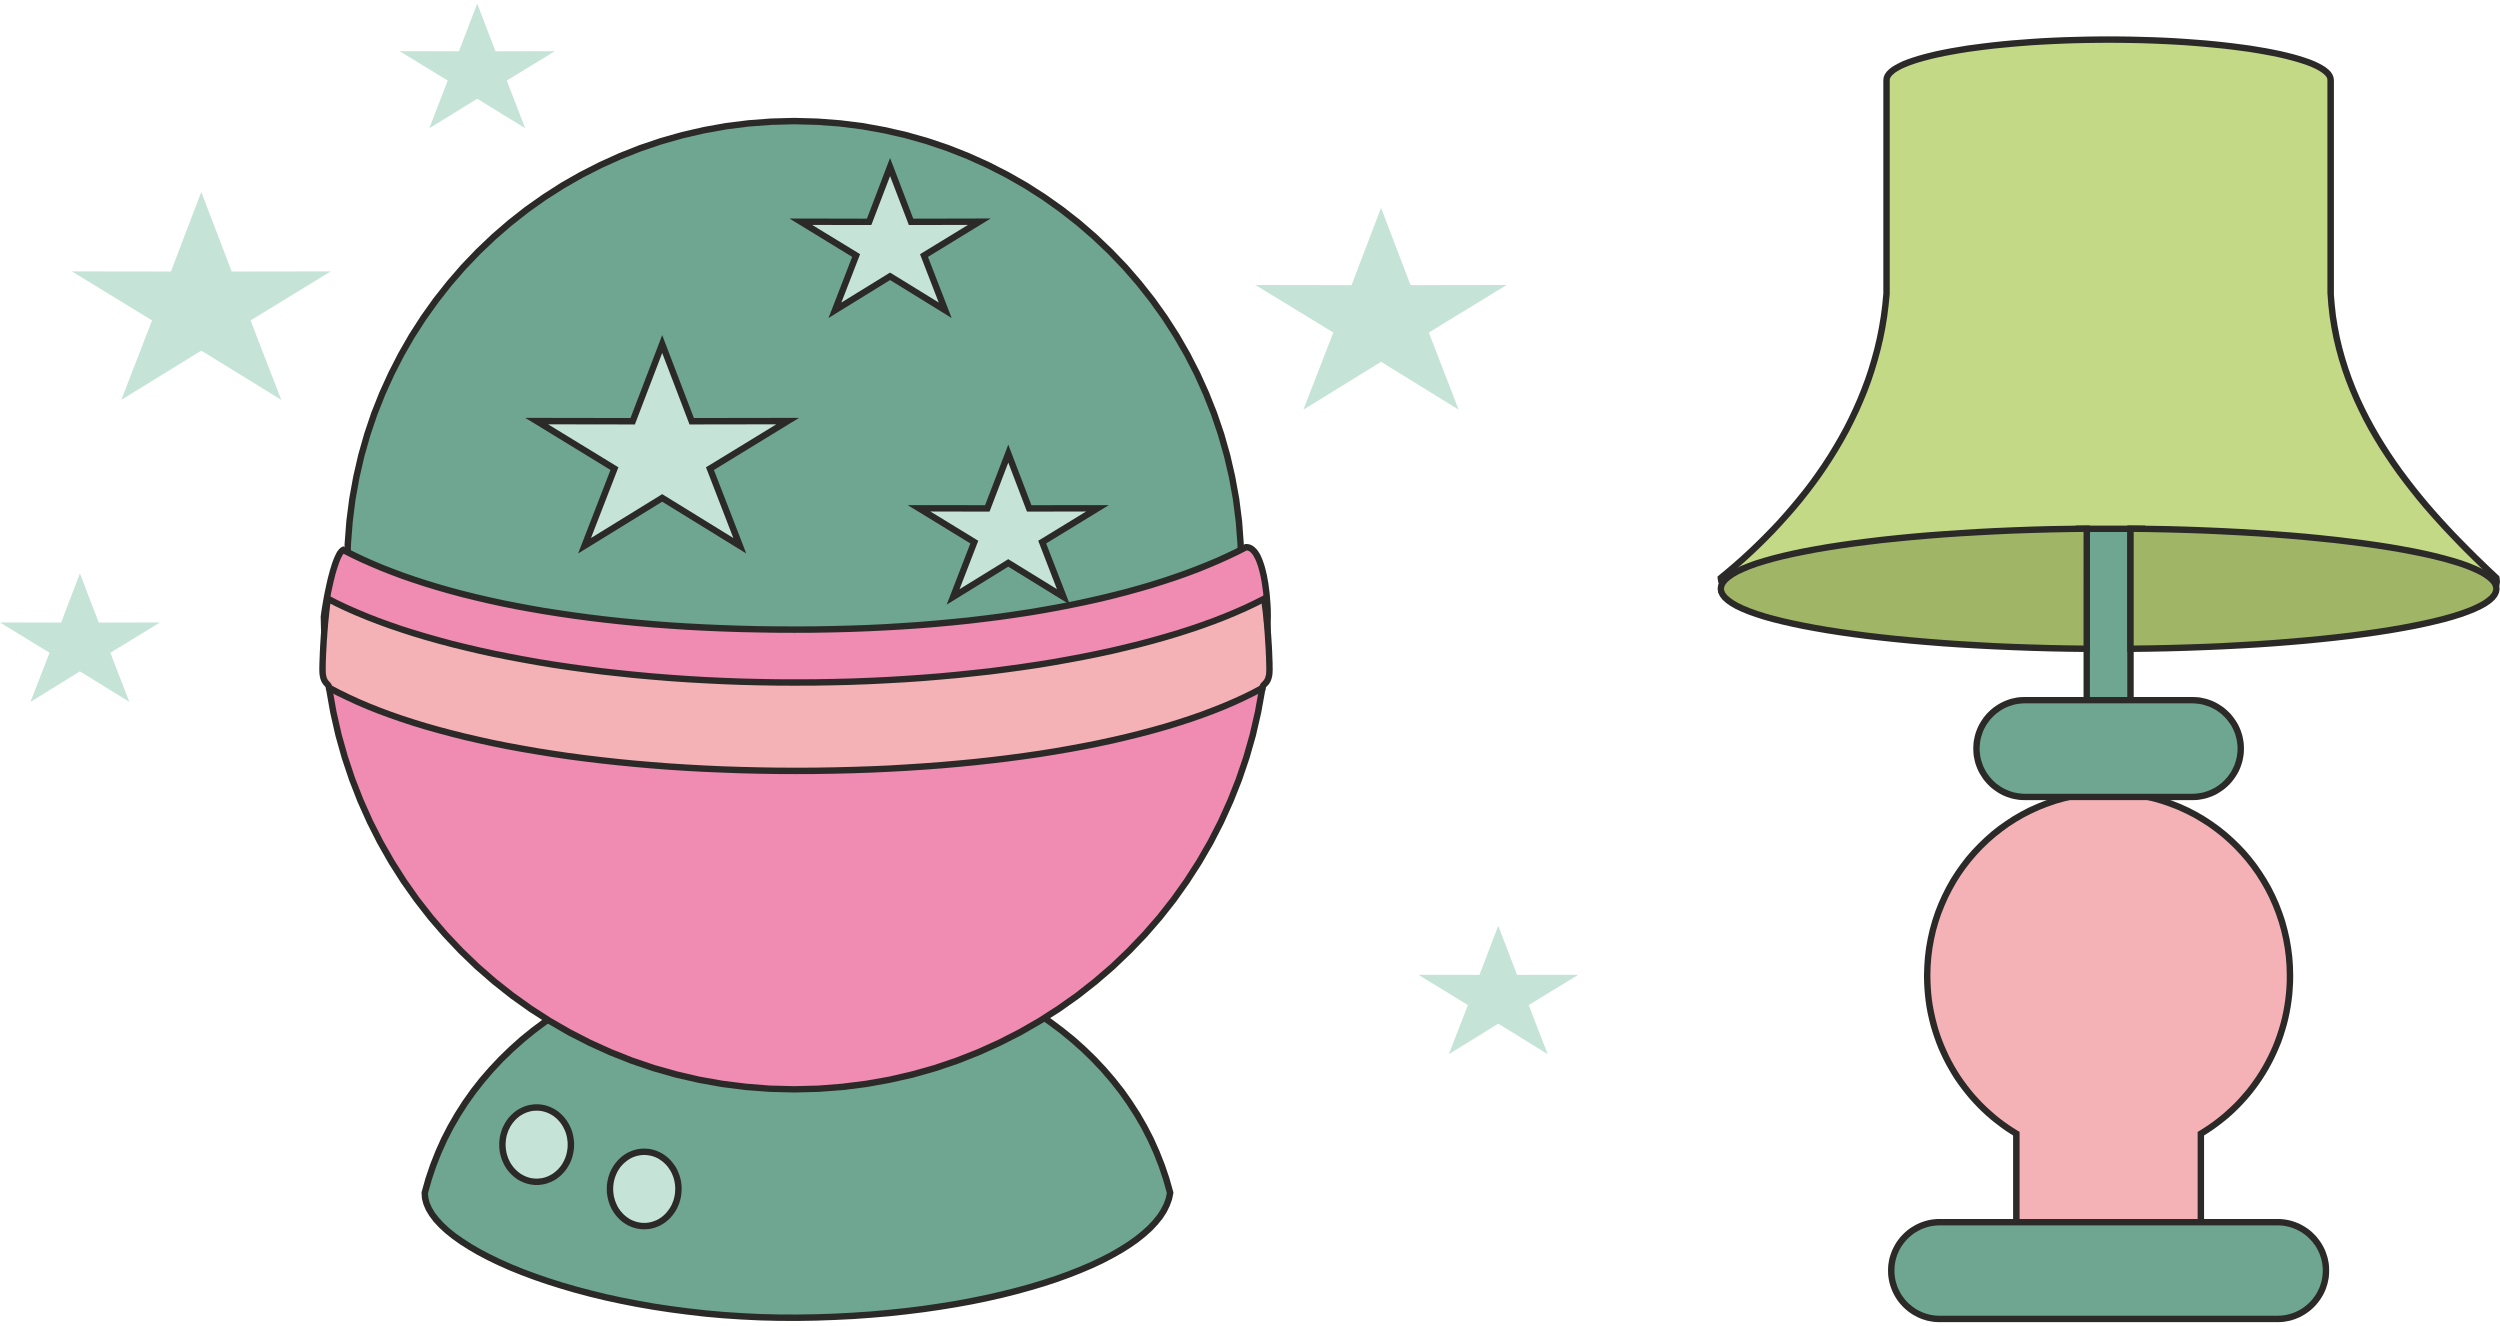 <svg xmlns="http://www.w3.org/2000/svg" width="132" height="70" fill-rule="evenodd" clip-rule="evenodd" image-rendering="optimizeQuality" shape-rendering="geometricPrecision" text-rendering="geometricPrecision" viewBox="0 0 330.4 174.26"><defs><style>.fil3{fill:#f5b2b6}.fil4{fill:#c5e3d7}.fil0{fill:#6fa691}.fil1{fill:#2b2a29;fill-rule:nonzero}</style></defs><g id="Слой_x0020_1"><g id="_1424913264"><path d="M104.96 15.53c32.63 0 59.08 26.38 59.08 58.93s-26.45 58.94-59.08 58.94c-32.62 0-59.07-26.39-59.07-58.94s26.45-58.93 59.07-58.93z" class="fil0"/><path id="1" d="M164.46 74.46h-.85l-.07-3.01-.23-2.97-.37-2.93-.52-2.88-.66-2.83-.79-2.78-.92-2.72-1.05-2.65-1.17-2.6-1.3-2.52-1.41-2.45-1.52-2.37-1.64-2.3-1.74-2.21-1.84-2.12-1.94-2.03-2.04-1.94-2.13-1.84-2.22-1.74-2.29-1.63-2.38-1.52-2.46-1.41-2.53-1.29-2.6-1.17-2.66-1.05-2.72-.92-2.79-.79-2.84-.65-2.89-.52-2.93-.37-2.98-.22-3.02-.08v-.85l3.06.08 3.02.23 2.98.37 2.93.53 2.88.66 2.83.8 2.76.93 2.7 1.07 2.64 1.19 2.56 1.31 2.49 1.42 2.42 1.55 2.33 1.65 2.25 1.76 2.16 1.87 2.06 1.97 1.98 2.06 1.86 2.15 1.77 2.24 1.66 2.33 1.55 2.41 1.43 2.49 1.31 2.56 1.19 2.63 1.07 2.69.94 2.76.8 2.82.66 2.87.53 2.92.38 2.97.22 3.02.08 3.05zm-59.5 59.36v-.84l3.02-.08 2.98-.23 2.93-.37 2.89-.51 2.84-.66 2.79-.79 2.72-.92 2.66-1.04 2.6-1.17 2.53-1.3 2.46-1.41 2.38-1.52 2.29-1.63 2.22-1.74 2.13-1.83 2.04-1.94 1.94-2.03 1.84-2.13 1.74-2.21 1.64-2.29 1.52-2.38 1.41-2.45 1.3-2.52 1.17-2.59 1.05-2.66.92-2.72.79-2.77.66-2.84.52-2.88.37-2.92.23-2.98.07-3.01h.85l-.08 3.06-.22 3.01-.38 2.97-.53 2.93-.66 2.87-.8 2.82-.94 2.75-1.07 2.7-1.19 2.63-1.31 2.56-1.43 2.48-1.55 2.41-1.66 2.33-1.77 2.24-1.86 2.15-1.98 2.07-2.06 1.96-2.16 1.87-2.25 1.76-2.33 1.66-2.42 1.54-2.49 1.43-2.56 1.31-2.64 1.19-2.7 1.06-2.76.93-2.83.81-2.88.66-2.93.52-2.98.38-3.02.23-3.06.07zM45.47 74.46h.84l.08 3.01.23 2.98.37 2.92.52 2.88.65 2.84.79 2.77.92 2.72 1.05 2.66 1.18 2.59 1.29 2.52 1.41 2.45 1.53 2.38 1.64 2.29 1.74 2.21 1.84 2.13 1.94 2.03 2.04 1.94 2.13 1.83 2.21 1.74 2.3 1.63 2.38 1.52 2.46 1.41 2.53 1.3 2.6 1.17 2.66 1.04 2.72.92 2.79.79 2.84.66 2.88.51 2.94.37 2.98.23 3.01.08v.84l-3.06-.07-3.02-.23-2.98-.38-2.93-.52-2.88-.66-2.82-.81-2.76-.93-2.71-1.06-2.63-1.19-2.57-1.31-2.49-1.43-2.41-1.54-2.34-1.66-2.24-1.76-2.16-1.87-2.07-1.96-1.97-2.07-1.86-2.15-1.77-2.24-1.66-2.33-1.55-2.41-1.43-2.48-1.31-2.56-1.2-2.63-1.07-2.7-.93-2.75-.8-2.82-.66-2.87-.53-2.93-.38-2.97-.23-3.01-.07-3.06zm59.49-59.36v.85l-3.01.08-2.98.22-2.94.37-2.88.52-2.84.65-2.79.79-2.72.92-2.66 1.05-2.6 1.17-2.53 1.29-2.46 1.41-2.38 1.52-2.3 1.63-2.21 1.74-2.13 1.84-2.04 1.94-1.94 2.03-1.84 2.12-1.74 2.21-1.64 2.3-1.53 2.37-1.41 2.45-1.29 2.52-1.18 2.6-1.05 2.65-.92 2.72-.79 2.78-.65 2.83-.52 2.88-.37 2.93-.23 2.97-.08 3.01h-.84l.07-3.05.23-3.02.38-2.97.53-2.92.66-2.87.8-2.82.93-2.76 1.07-2.69 1.2-2.63 1.31-2.56 1.43-2.49 1.55-2.41 1.66-2.33 1.77-2.24 1.86-2.15 1.97-2.06 2.07-1.97 2.16-1.87 2.24-1.76 2.34-1.65 2.41-1.55 2.49-1.42 2.57-1.31 2.63-1.19 2.71-1.07 2.76-.93 2.82-.8 2.88-.66 2.93-.53 2.98-.37 3.02-.23 3.06-.08z" class="fil1"/><path d="M105.39 124.56c24.09 0 44.22 12.89 49.25 32.61-1.15 8.53-22.53 16.31-49.25 16.5-26.72.2-49.46-9.15-49.25-16.5 5.02-19.72 25.16-32.61 49.25-32.61z" class="fil0"/><path id="1" d="M155.07 157.22l-.85-.11.01.16-.51-1.81-.59-1.76-.68-1.73-.76-1.68-.84-1.64-.92-1.59-1-1.55-1.06-1.5-1.14-1.45-1.2-1.4-1.28-1.36-1.34-1.3-1.41-1.25-1.46-1.2-1.53-1.14-1.58-1.08-1.64-1.03-1.69-.97-1.75-.91-1.79-.85-1.84-.79-1.89-.72-1.93-.67-1.98-.59-2.01-.54-2.05-.46-2.08-.4-2.12-.32-2.15-.26-2.18-.18-2.21-.11-2.23-.04v-.85l2.26.04 2.24.11 2.2.19 2.19.26 2.14.33 2.12.4 2.07.47 2.05.54 2 .61 1.96.67 1.92.73 1.87.81 1.82.86 1.78.93 1.72.98 1.67 1.05 1.61 1.11 1.55 1.16 1.5 1.21 1.43 1.28 1.37 1.33 1.3 1.38 1.23 1.43 1.17 1.48 1.08 1.54 1.02 1.58.94 1.63.86 1.67.77 1.72.7 1.77.61 1.8.52 1.85.01.16zm-.01-.16l.02.08-.01.08-.01-.16zm-49.67 17.04v-.85l2.48-.04 2.45-.08 2.41-.13 2.37-.16 2.32-.21 2.29-.24 2.24-.28 2.18-.32 2.13-.34 2.08-.39 2.01-.41 1.96-.45 1.89-.47 1.83-.5 1.75-.53 1.69-.55 1.6-.58 1.53-.6 1.45-.62 1.36-.64 1.28-.66 1.18-.68 1.1-.69.99-.7.9-.72.8-.72.69-.73.6-.74.48-.74.37-.74.27-.74.15-.74.85.11-.18.86-.31.84-.41.83-.53.82-.64.79-.74.79-.85.76-.93.75-1.04.73-1.13.71-1.22.69-1.3.68-1.39.65-1.48.63-1.55.61-1.63.59-1.7.56-1.78.53-1.84.51-1.91.48-1.97.45-2.04.42-2.09.38-2.15.35-2.2.32-2.25.28-2.3.25-2.35.2-2.38.17-2.43.12-2.46.09-2.5.04zm-49.67-17.04l.83.21.01-.09.05.61.16.64.28.65.4.68.53.68.64.7.75.7.87.7.99.69 1.08.7 1.19.69 1.28.67 1.38.67 1.46.65 1.55.63 1.64.61 1.71.59 1.8.57 1.86.54 1.94.51 1.99.49 2.06.45 2.12.41 2.17.39 2.22.33 2.28.3 2.31.26 2.36.21 2.39.16 2.43.12 2.45.06 2.49.01v.85l-2.5-.01-2.47-.06-2.45-.12-2.41-.16-2.37-.21-2.33-.27-2.29-.3-2.24-.34-2.19-.38-2.14-.42-2.08-.45-2.02-.49-1.95-.52-1.88-.55-1.81-.57-1.74-.6-1.66-.62-1.58-.64-1.48-.66-1.41-.68-1.31-.69-1.21-.71-1.12-.71-1.02-.73-.91-.73-.81-.75-.69-.74-.57-.76-.46-.76-.33-.77-.2-.77-.05-.78.01-.09zm-.01.09v-.05l.01-.04-.01.09zm49.68-33.01v.85l-2.23.04-2.21.11-2.18.18-2.15.26-2.12.32-2.08.4-2.05.46-2.01.54-1.98.59-1.93.67-1.89.72-1.84.79-1.79.85-1.75.91-1.69.97-1.64 1.03-1.58 1.08-1.53 1.14-1.46 1.2-1.41 1.25-1.34 1.3-1.28 1.36-1.2 1.4-1.14 1.45-1.07 1.5-.99 1.55-.92 1.59-.84 1.64-.76 1.68-.68 1.73-.59 1.76-.51 1.81-.83-.21.52-1.85.61-1.8.7-1.77.77-1.72.86-1.67.94-1.63 1.01-1.58 1.09-1.54 1.16-1.48 1.24-1.43 1.3-1.38 1.37-1.33 1.43-1.28 1.49-1.21 1.56-1.16 1.61-1.11 1.67-1.05 1.72-.98 1.78-.93 1.82-.86 1.87-.81 1.92-.73 1.96-.67 2-.61 2.05-.54 2.07-.47 2.12-.4 2.14-.33 2.18-.26 2.21-.19 2.24-.11 2.26-.04z" class="fil1"/><path fill="#f08bb2" d="M164.67 71.84c2.17-.1 2.87 6.02 2.87 9.22 0 34.48-28.02 62.43-62.58 62.43-34.55 0-62.16-27.95-62.16-62.43.41-3.11 1.48-8.3 2.55-8.86 12.6 6.64 33.33 10.54 59.61 10.54 26.29 0 47.11-4.26 59.71-10.9z"/><path id="1" d="M167.96 81.06h-.84l-.01-.3v-.32l-.01-.33-.02-.35-.02-.35-.02-.36-.03-.38-.03-.37-.04-.38-.05-.39-.05-.37-.05-.38-.06-.38-.07-.37-.07-.37-.08-.35-.09-.34-.09-.34-.09-.31-.11-.3-.1-.29-.12-.26-.12-.24-.12-.22-.12-.19-.13-.16-.13-.13-.12-.11-.12-.07-.12-.05-.12-.03-.13-.01-.03-.84.27.01.27.06.24.1.23.14.21.18.19.19.18.23.16.24.15.26.13.28.13.3.12.32.11.33.11.34.09.35.09.37.09.37.07.38.07.39.07.39.05.39.05.39.05.39.04.39.03.39.03.38.03.37.02.37.02.35v.35l.01.32v.32zm-63 62.85v-.84l3.2-.08 3.16-.25 3.11-.39 3.06-.54 3.01-.7 2.95-.83 2.89-.98 2.82-1.11 2.75-1.24 2.68-1.37 2.6-1.49 2.52-1.62 2.44-1.72 2.35-1.85 2.26-1.94 2.15-2.06 2.06-2.15 1.96-2.25 1.84-2.34 1.73-2.43 1.62-2.52 1.5-2.6 1.37-2.67 1.24-2.75 1.11-2.81.98-2.88.84-2.95.69-3 .55-3.05.39-3.1.24-3.15.09-3.19h.84l-.08 3.23-.24 3.19-.4 3.15-.56 3.1-.7 3.04-.85 2.98-.99 2.92-1.13 2.85-1.26 2.79-1.39 2.71-1.52 2.63-1.64 2.55-1.75 2.47-1.87 2.37-1.98 2.28-2.09 2.18-2.19 2.09-2.28 1.97-2.38 1.87-2.47 1.75-2.56 1.63-2.64 1.52-2.71 1.38-2.79 1.26-2.86 1.13-2.93.99-2.99.85-3.05.69-3.1.56-3.16.4-3.2.24-3.24.08zM42.38 81l.84.11v-.05l.08 3.19.24 3.15.39 3.1.54 3.06.68 3 .83 2.94.96 2.88 1.1 2.81 1.23 2.75 1.36 2.68 1.48 2.59 1.6 2.52 1.71 2.43 1.83 2.34 1.93 2.25 2.04 2.15 2.14 2.06 2.24 1.95 2.33 1.84 2.41 1.72 2.51 1.62 2.59 1.49 2.66 1.37 2.74 1.24 2.8 1.11 2.88.98 2.94.83 3 .7 3.05.54 3.1.39 3.16.25 3.19.08v.84l-3.24-.08-3.19-.24-3.15-.4-3.1-.56-3.03-.69-2.98-.85-2.92-.99-2.85-1.13-2.77-1.26-2.7-1.38-2.62-1.52-2.54-1.63-2.45-1.75-2.36-1.87-2.27-1.97-2.17-2.09-2.06-2.18-1.97-2.28-1.85-2.38L53 116.2l-1.62-2.55-1.5-2.63-1.37-2.71-1.25-2.79-1.11-2.85-.98-2.92-.84-2.99-.69-3.04-.55-3.09-.39-3.15-.24-3.19-.08-3.23V81zm0 .06V81v.06zm3.17-9.23l-.4.75h.4l-.04.02-.05.05-.08.09-.08.11-.08.14-.09.17-.09.18-.09.21-.09.23-.09.24-.09.27-.09.27-.09.29-.09.3-.09.31-.08.32-.08.33-.09.33-.07.34-.08.35-.07.34-.08.35-.06.35-.07.35-.07.34-.06.34-.05.34-.06.33-.05.33-.05.31-.04.31-.04.29-.84-.11.04-.3.04-.31.05-.32.05-.33.06-.34.06-.34.06-.35.06-.35.07-.35.07-.35.08-.36.07-.35.08-.36.08-.34.08-.34.09-.34.09-.33.08-.32.1-.32.09-.3.09-.29.1-.28.1-.26.1-.25.1-.23.11-.22.1-.2.11-.19.13-.16.13-.15.14-.14.17-.1h.39zm-.39 0l.2-.11.19.11h-.39zm59.8 10.48v.85l-2.45-.01-2.42-.04-2.38-.05-2.35-.08-2.32-.1-2.28-.12-2.25-.15-2.21-.16-2.18-.19-2.14-.21-2.1-.23-2.06-.25-2.03-.27-1.98-.29-1.95-.31-1.91-.33-1.87-.34-1.83-.37-1.78-.39-1.75-.41-1.71-.42-1.66-.45-1.62-.46-1.57-.48-1.54-.5-1.49-.51-1.44-.54-1.4-.55-1.35-.57-1.31-.58-1.26-.6-1.22-.62.4-.75 1.19.6 1.25.6 1.29.58 1.33.56 1.38.54 1.43.53 1.47.51 1.52.49 1.57.48 1.6.46 1.65.44 1.69.42 1.73.4 1.78.39 1.81.36 1.86.35 1.89.33 1.95.3 1.97.29 2.02.27 2.05.25 2.09.23 2.13.2 2.17.19 2.2.17 2.24.14 2.27.12 2.31.1 2.34.08 2.38.06 2.41.03 2.44.01zm59.69-10.89l.03.84.19-.04-1.22.62-1.26.6-1.31.59-1.35.57-1.4.57-1.45.54-1.5.53-1.53.5-1.58.5-1.62.47-1.67.46-1.7.44-1.75.43-1.8.4-1.83.38-1.87.37-1.91.35-1.96.33-1.99.3-2.03.29-2.07.26-2.1.25-2.15.22-2.17.2-2.22.18-2.25.15-2.28.13-2.32.11-2.36.09-2.38.06-2.43.04-2.45.01v-.85l2.45-.01 2.41-.04 2.38-.06 2.34-.08 2.31-.11 2.28-.14 2.24-.15 2.21-.18 2.16-.2 2.14-.21 2.09-.25 2.06-.26 2.02-.29 1.98-.3 1.94-.33 1.9-.34 1.87-.36 1.81-.39 1.78-.4 1.74-.42 1.7-.43 1.65-.46 1.61-.47 1.56-.49 1.52-.51 1.48-.52 1.43-.54 1.38-.55 1.34-.56 1.29-.59 1.24-.59 1.2-.61.18-.05zm-.18.05l.08-.05h.1l-.18.05z" class="fil1"/><path d="M166.84 90.45c-12.44 6.84-34.88 10.95-61.64 10.95-26.76 0-49.28-4.15-61.71-10.99-.02-.63-.87-.44-.87-2.36s.25-6.33.71-9.4c12.59 6.64 35.59 11.08 61.87 11.08 26.28 0 49.28-4.44 61.87-11.08.46 3.07.7 7.48.7 9.4s-.92 1.76-.93 2.4z" class="fil3"/><path id="1" d="M105.2 101.83v-.85l2.49-.01 2.47-.04 2.44-.06 2.4-.08 2.38-.1 2.35-.14 2.32-.15 2.28-.17 2.26-.2 2.21-.21 2.19-.24 2.14-.26 2.1-.28 2.07-.3 2.03-.32 1.98-.35 1.95-.36 1.9-.38 1.85-.4 1.81-.42 1.77-.44 1.72-.46 1.66-.47 1.62-.5 1.57-.51 1.52-.53 1.46-.55 1.41-.56 1.36-.58 1.3-.59 1.24-.61 1.18-.63.41.75-1.21.63-1.26.62-1.32.61-1.37.59-1.43.57-1.48.55-1.54.54-1.58.51-1.63.5-1.69.48-1.73.46-1.78.44-1.82.43-1.87.4-1.91.39-1.96.36-1.99.34-2.04.33-2.08.3-2.12.28-2.15.26-2.19.24-2.23.22-2.26.2-2.29.17-2.32.15-2.37.13-2.38.11-2.42.08-2.45.06-2.47.04-2.5.01zm-62.14-11.4l.85-.03-.22-.36 1.19.63 1.24.61 1.3.6 1.36.58 1.4.56 1.47.55 1.52.53 1.57.51 1.63.5 1.66.47 1.73.46 1.77.44 1.81.42 1.86.41 1.9.38 1.95.36 1.99.35 2.03.32 2.07.31 2.11.28 2.15.26 2.18.24 2.22.22 2.25.19 2.29.18 2.32.15 2.35.13 2.38.11 2.41.08 2.44.06 2.47.04 2.49.01v.85l-2.5-.01-2.47-.04-2.45-.06-2.42-.09-2.39-.1-2.36-.13-2.33-.15-2.3-.18-2.26-.2-2.23-.22-2.19-.24-2.16-.26-2.12-.28-2.08-.31-2.04-.33-2-.34-1.96-.36-1.92-.39-1.87-.41-1.83-.42-1.78-.45-1.73-.46-1.69-.48-1.63-.5-1.59-.52-1.54-.54-1.48-.55-1.43-.57-1.38-.59-1.31-.61-1.27-.61-1.21-.64-.22-.36zm.22.36l-.21-.12-.01-.24.22.36zm-1.08-2.74h.85v.16l.01.15.01.14.01.12.02.11.02.11.02.09.02.09.03.07.02.07.03.06.03.06.02.04.04.05.03.05.02.03.03.04.03.03.03.04.05.04.03.04.04.04.05.05.04.06.04.05.04.06.04.06.04.09.02.07.03.09.02.1v.09l-.85.03v-.04l-.01-.03v.01l-.01-.02-.01-.02-.02-.03-.02-.02-.02-.03-.04-.03-.03-.04-.04-.04-.05-.05-.05-.06-.04-.05-.06-.08-.04-.07-.06-.07-.04-.09-.05-.09-.04-.1-.04-.11-.04-.11-.03-.11-.03-.14-.03-.13-.02-.15-.02-.16-.01-.16-.01-.17v-.19zm1.33-9.77l-.4.75.62-.32-.04.29-.04.3-.05.3-.03.31-.04.31-.04.32-.03.32-.03.33-.04.32-.03.33-.03.33-.02.33-.03.33-.03.33-.02.33-.02.32-.03.32-.02.32-.01.31-.02.3-.02.3-.01.3-.02.29-.01.27-.01.27-.01.26-.01.24v.24l-.01.23V88.05h-.85v-.39l.01-.22v-.23l.01-.24.01-.25.01-.26.01-.27.01-.28.01-.29.02-.3.01-.3.02-.31.02-.31.02-.33.02-.32.02-.32.03-.33.02-.33.03-.34.03-.33.03-.33.03-.34.03-.33.04-.33.03-.32.04-.33.04-.31.03-.32.05-.3.04-.31.04-.29.62-.31zm-.62.31L43 78l.53.28-.62.31zM105.2 89.3v.85l-2.46-.01-2.44-.04-2.41-.06-2.39-.09-2.38-.12-2.34-.13-2.32-.16-2.28-.19-2.26-.2-2.23-.24-2.19-.24-2.16-.28-2.13-.29-2.09-.31-2.05-.34-2.02-.36-1.97-.37-1.93-.39-1.89-.41-1.85-.44-1.8-.44-1.76-.47-1.7-.48-1.66-.5-1.61-.52-1.56-.53-1.5-.55-1.45-.56-1.4-.58-1.34-.59-1.28-.61-1.22-.62.4-.75 1.19.61 1.27.6 1.32.58 1.37.57 1.43.56 1.49.54 1.54.53 1.6.51 1.64.49 1.7.48 1.74.47 1.79.44 1.83.43 1.88.41 1.93.39 1.96.37 2 .36 2.04.33 2.08.31 2.12.29 2.15.28 2.18.24 2.22.23 2.25.21 2.28.18 2.3.16 2.34.14 2.36.11 2.39.09 2.4.06 2.43.04 2.45.01zm62.29-10.71l-.84.12.62.32-1.22.62-1.29.61-1.34.59-1.39.58-1.45.56-1.5.55-1.56.53-1.61.52-1.66.5-1.7.48-1.76.47-1.8.44-1.85.44-1.89.41-1.93.39-1.98.37-2.01.36-2.05.34-2.09.31-2.13.29-2.16.28-2.2.24-2.22.24-2.26.2-2.29.19-2.31.16-2.34.13-2.37.12-2.39.09-2.42.06-2.44.04-2.46.01v-.85l2.45-.01 2.43-.04 2.41-.06 2.38-.09 2.36-.11 2.33-.14 2.31-.16 2.28-.18 2.25-.21 2.21-.23 2.19-.24 2.15-.28 2.12-.29 2.08-.31 2.04-.33 2-.36 1.97-.37 1.92-.39 1.88-.41 1.83-.43 1.79-.44 1.74-.47 1.69-.48 1.65-.49 1.59-.51 1.54-.53 1.49-.54 1.44-.56 1.37-.57 1.32-.58 1.26-.6 1.2-.61.62.31zm-.62-.31l.53-.28.09.59-.62-.31zm1.33 9.77h-.85v-.38l-.01-.21v-.23l-.01-.24-.01-.24v-.26l-.01-.27-.02-.27-.01-.29-.01-.3-.02-.3-.02-.3-.02-.31-.02-.32-.02-.32-.02-.32-.02-.33-.03-.33-.03-.33-.02-.33-.03-.33-.04-.33-.03-.32-.03-.33-.03-.32-.04-.32-.04-.31-.04-.31-.03-.3-.05-.3-.04-.29.84-.12.04.29.05.31.03.3.04.32.04.31.04.33.03.32.04.33.03.33.03.34.03.33.03.33.03.34.02.33.03.33.02.32.02.33.02.32.02.31.02.31.01.3.02.3.01.29.01.28.01.27.01.26.01.25.01.24v.45l.01.2v.19zm-1.16 2.78l-.41-.75-.22.36.01-.1.02-.09.02-.08.03-.1.04-.07.04-.07.05-.07.05-.06.04-.04.04-.05.05-.05.04-.04.03-.03.04-.05.04-.04.04-.04.03-.04.03-.04.03-.05.03-.05.03-.06.03-.06.03-.07.03-.08.02-.08.02-.1.03-.1.02-.11.01-.13.01-.13.01-.15v-.16h.85l-.01.19v.17l-.02.17-.01.15-.03.16-.03.13-.03.13-.04.13-.04.11-.04.11-.05.1-.05.1-.05.08-.05.08-.06.08-.05.06-.06.07-.04.04-.05.06-.05.05-.04.04-.03.02-.03.04-.03.03-.02.03-.01.02-.01.02v.02l-.01.01v.01l-.22.37zm.22-.37l-.01.25-.21.12.22-.37z" class="fil1"/><path d="M70.92 145.89c2.5 0 4.53 2.2 4.53 4.91s-2.03 4.91-4.53 4.91c-2.49 0-4.52-2.2-4.52-4.91s2.03-4.91 4.52-4.91z" class="fil4"/><path id="1" d="M75.87 150.8h-.85v-.23l-.02-.23-.03-.23-.03-.23-.05-.21-.05-.21-.07-.22-.07-.2-.09-.2-.09-.19-.1-.19-.1-.18-.12-.18-.12-.17-.13-.16-.14-.16-.14-.15-.15-.14-.16-.13-.16-.13-.16-.11-.17-.1-.18-.1-.18-.09-.18-.08-.2-.07-.19-.06-.2-.05-.19-.04-.21-.03-.21-.01-.21-.01v-.85l.26.01.25.02.25.04.25.04.24.06.24.08.22.08.23.1.22.11.21.11.21.13.21.14.19.15.18.16.18.17.17.18.17.18.15.2.15.2.13.21.13.21.12.23.11.23.1.23.09.24.07.25.07.25.05.26.04.26.04.26.02.28v.27zm-4.95 5.33v-.84l.21-.01.21-.02.21-.02.19-.04.2-.05.19-.06.2-.07.18-.08.18-.09.18-.1.17-.1.16-.12.16-.12.16-.14.15-.14.14-.14.14-.16.13-.16.12-.17.12-.18.1-.18.1-.19.09-.19.09-.2.07-.21.07-.21.05-.21.05-.22.03-.22.03-.23.02-.23v-.23h.85v.27l-.02.27-.04.27-.04.26-.05.25-.07.26-.07.24-.09.24-.1.24-.11.23-.12.22-.13.22-.13.21-.15.2-.15.19-.17.19-.17.18-.18.17-.18.15-.19.15-.21.15-.21.13-.21.11-.22.11-.23.09-.22.09-.24.07-.24.06-.25.05-.25.03-.25.03h-.26zm-4.94-5.33h.84l.01.23.02.23.02.23.04.22.04.22.06.21.07.21.07.21.08.19.1.2.09.19.11.18.12.18.12.17.13.16.14.16.14.14.15.14.16.14.16.12.16.12.17.1.18.1.18.09.18.08.19.07.2.06.19.05.2.04.21.02.2.02.21.01v.84h-.25l-.26-.03-.24-.03-.25-.05-.24-.06-.24-.07-.23-.09-.22-.09-.22-.11-.22-.11-.21-.13-.2-.15-.19-.15-.18-.15-.18-.17-.18-.18-.16-.19-.16-.19-.14-.2-.14-.21-.13-.22-.11-.22-.11-.23-.1-.24-.09-.24-.07-.24-.07-.26-.06-.25-.04-.26-.03-.27-.02-.27v-.27zm4.94-5.34v.85l-.21.01-.2.01-.21.03-.2.04-.19.05-.2.06-.19.07-.18.08-.18.09-.18.1-.17.1-.16.11-.16.13-.16.13-.15.14-.14.15-.14.16-.13.16-.12.17-.12.18-.11.17-.09.2-.1.19-.08.2-.07.2-.07.22-.06.21-.04.21-.04.23-.02.23-.02.23-.01.23h-.84v-.27l.02-.28.03-.26.04-.26.06-.26.07-.25.07-.25.09-.24.1-.24.11-.22.11-.22.13-.22.14-.21.14-.2.16-.2.16-.18.18-.18.18-.17.18-.16.19-.15.2-.14.21-.13.22-.11.22-.11.22-.1.23-.08.24-.08.24-.06.25-.04.24-.04.26-.02.25-.01z" class="fil1"/><path d="M85.14 151.74c2.5 0 4.52 2.2 4.52 4.91 0 2.72-2.02 4.92-4.52 4.92-2.5 0-4.53-2.2-4.53-4.92 0-2.71 2.03-4.91 4.53-4.91z" class="fil4"/><path id="1" d="M90.09 156.65h-.85l-.01-.23-.01-.23-.03-.23-.04-.22-.04-.22-.06-.21-.06-.21-.08-.2-.08-.2-.09-.2-.1-.18-.11-.19-.12-.17-.12-.18-.12-.15-.14-.16-.15-.15-.15-.14-.15-.13-.16-.12-.17-.12-.17-.11-.17-.1-.19-.09-.18-.08-.19-.06-.19-.07-.2-.04-.2-.04-.21-.03-.2-.02h-.21v-.85l.26.01.25.02.25.03.24.05.24.06.24.07.23.09.23.1.22.1.21.12.21.13.2.14.19.15.19.16.18.17.17.18.16.18.16.2.14.2.14.2.13.22.12.22.1.24.1.23.09.24.08.25.06.25.06.26.04.26.03.26.02.27.01.27zm-4.95 5.34v-.85h.21l.2-.02.21-.03.2-.04.2-.05.19-.06.19-.07.18-.07.19-.09.17-.1.17-.11.17-.11.16-.13.16-.13.14-.14.15-.15.13-.16.13-.16.12-.17.12-.17.11-.19.1-.18.09-.2.08-.2.08-.2.06-.21.06-.22.04-.21.04-.23.03-.22.01-.23.01-.24h.85l-.01.28-.02.27-.03.26-.04.26-.06.26-.06.25-.08.25-.09.24-.1.24-.1.22-.12.23-.13.22-.14.2-.14.2-.16.2-.16.19-.17.17-.18.17-.19.16-.19.15-.2.14-.21.13-.21.12-.22.11-.23.09-.23.09-.24.07-.24.06-.24.05-.25.03-.25.02-.26.01zm-4.95-5.34h.85v.24l.02.23.03.22.03.23.05.21.06.22.06.21.08.2.08.2.09.2.1.19.1.18.12.17.12.17.13.16.14.16.14.15.15.14.16.13.16.13.17.11.16.11.18.1.19.09.18.07.19.07.19.06.2.05.2.04.2.03.21.02h.21v.85l-.26-.01-.25-.02-.25-.03-.24-.05-.24-.06-.24-.07-.23-.09-.23-.09-.22-.11-.21-.12-.21-.13-.2-.14-.2-.15-.18-.16-.18-.17-.17-.17-.17-.19-.15-.2-.15-.2-.13-.2-.13-.22-.12-.23-.11-.22-.1-.24-.08-.24-.08-.25-.06-.25-.06-.26-.04-.26-.04-.26-.01-.27-.01-.28zm4.95-5.33v.85h-.21l-.21.02-.2.03-.2.04-.2.04-.19.07-.19.06-.18.08-.19.09-.17.1-.17.11-.17.12-.16.12-.15.13-.15.14-.15.15-.14.16-.13.15-.12.18-.11.17-.11.18-.1.19-.09.2-.08.2-.08.2-.06.21-.06.21-.05.22-.03.22-.03.23-.02.23v.23h-.85l.01-.27.01-.27.04-.26.04-.26.06-.26.06-.25.08-.25.08-.24.1-.24.11-.23.12-.21.13-.23.13-.2.15-.2.16-.2.16-.18.17-.18.18-.17.18-.16.2-.15.2-.14.21-.13.21-.12.22-.1.23-.1.23-.09.24-.07.24-.06.24-.05.25-.03.25-.02.26-.01z" class="fil1"/><path d="M87.51 44.99l3.9 10.2 12.7-.02-10.29 6.29 3.95 10.19-10.26-6.32-10.25 6.32 3.94-10.19-10.28-6.29 12.69.02z" class="fil4"/><path id="1" d="M91.02 55.34l-3.9-10.2.79-.3 3.9 10.2-.4.58-.39-.28zm.39.28h-.29l-.1-.28.39.28zm12.7-.02l-12.7.02v-.85l12.7-.02.22.78-.22.07zm0-.85h1.51l-1.29.78-.22-.78zM93.6 61.1l10.29-6.29.44.72-10.28 6.29-.62-.21.17-.51zm-.17.51l-.13-.33.3-.18-.17.51zm3.94 10.19l-3.94-10.19.79-.31 3.95 10.19-.62.52-.18-.21zm.8-.31l.45 1.18-1.07-.66.62-.52zm-10.43-6.52l10.25 6.32-.44.72-10.26-6.32v-.72h.45zm-.45 0l.22-.14.23.14h-.45zm-10.26 6.32l10.26-6.32.45.72-10.26 6.32-.62-.52.17-.2zm.45.72l-1.08.66.46-1.18.62.52zm4.12-10.4L77.65 71.8l-.79-.31 3.95-10.19.62-.2.17.51zm-.17-.51l.3.18-.13.33-.17-.51zm-10.29-6.29l10.29 6.29-.45.72-10.28-6.29.22-.78.22.06zm-.44.72l-1.29-.78h1.51l-.22.78zm12.91.09l-12.69-.02v-.85l12.69.02.4.57-.4.28zm.4-.28l-.1.28h-.3l.4-.28zm3.9-10.2l-3.9 10.2-.79-.3 3.9-10.2h.79v.3zm-.79-.3l.39-1.04.4 1.04h-.79z" class="fil1"/><path d="M133.25 59.47l2.77 7.25 9.02-.02-7.31 4.47 2.81 7.24-7.29-4.49-7.29 4.49 2.81-7.24-7.31-4.47 9.02.02z" class="fil4"/><path id="1" d="M135.62 66.87l-2.76-7.25.79-.3 2.77 7.25-.4.57-.4-.27zm.4.27h-.29l-.11-.27.4.27zm9.02-.02l-9.02.02v-.85l9.02-.01.23.78-.23.06zm0-.84h1.51l-1.28.78-.23-.78zm-7.53 4.53l7.31-4.47.45.72-7.31 4.47-.62-.21.17-.51zm-.17.51l-.13-.33.3-.18-.17.51zm2.8 7.24l-2.8-7.24.79-.31 2.81 7.24-.62.52-.18-.21zm.8-.31l.45 1.18-1.07-.66.62-.52zm-7.47-4.69l7.29 4.49-.44.72-7.29-4.49v-.72h.44zm-.44 0l.22-.14.22.14h-.44zm-7.29 4.49l7.29-4.49.44.72-7.28 4.49-.62-.52.17-.2zm.45.72l-1.08.66.46-1.18.62.52zm2.97-7.45l-2.8 7.24-.79-.31 2.8-7.24.62-.2.17.51zm-.17-.51l.3.18-.13.33-.17-.51zm-7.31-4.47l7.31 4.47-.45.72-7.3-4.47.22-.78.22.06zm-.44.72l-1.29-.78h1.51l-.22.78zm9.24.08l-9.02-.02v-.84l9.02.01.4.58-.4.27zm.4-.27l-.11.27h-.29l.4-.27zm2.77-7.25l-2.77 7.25-.8-.3 2.78-7.25h.79v.3zm-.79-.3l.39-1.04.4 1.04h-.79z" class="fil1"/><path d="M117.63 21.59l2.77 7.25 9.02-.01-7.3 4.46 2.8 7.24-7.29-4.49-7.29 4.49 2.81-7.24-7.31-4.46 9.02.01z" class="fil4"/><path id="1" d="M120.01 28.99l-2.78-7.24.8-.31 2.77 7.25-.4.57-.39-.27zm.39.27h-.29l-.1-.27.39.27zm9.02-.01l-9.02.01v-.84l9.02-.02.22.79-.22.06zm0-.85h1.51l-1.29.79-.22-.79zm-7.52 4.53l7.3-4.46.44.72-7.3 4.47-.62-.21.18-.52zm-.18.52l-.13-.33.31-.19-.18.52zm2.8 7.24l-2.8-7.24.79-.31 2.81 7.24-.62.51-.18-.2zm.8-.31l.45 1.18-1.07-.67.62-.51zm-7.47-4.7l7.29 4.49-.44.72-7.29-4.49v-.72h.44zm-.44 0l.22-.13.22.13h-.44zm-7.29 4.49l7.29-4.49.44.72-7.28 4.49-.62-.51.17-.21zm.45.72l-1.08.67.46-1.18.62.51zm2.97-7.44l-2.8 7.24-.79-.31 2.8-7.24.62-.21.17.52zm-.17-.52l.3.19-.13.33-.17-.52zm-7.31-4.46l7.31 4.46-.44.73-7.31-4.47.22-.79.22.07zm-.44.72l-1.29-.79h1.51l-.22.79zm9.24.07l-9.02-.01v-.85l9.02.02.4.57-.4.27zm.4-.27l-.11.27h-.29l.4-.27zm2.77-7.24l-2.77 7.24-.79-.3 2.76-7.25h.8v.31zm-.8-.31l.4-1.03.4 1.03h-.8z" class="fil1"/><path d="M26.6 24.9l4.02 10.51 13.09-.02-10.6 6.48 4.06 10.5-10.57-6.51-10.57 6.51 4.07-10.5-10.6-6.48 13.09.02zM182.52 27l3.9 10.21 12.69-.02-10.28 6.28 3.94 10.19-10.25-6.32-10.26 6.32 3.95-10.19-10.29-6.28 12.7.02zM10.56 75.31l2.49 6.49 8.08-.01-6.55 4 2.51 6.49-6.53-4.03-6.53 4.03 2.52-6.49-6.55-4 8.08.01zM63.07 0l2.41 6.3 7.84-.01-6.35 3.88 2.44 6.3-6.34-3.9-6.33 3.9 2.43-6.3-6.35-3.88 7.84.01z" class="fil4"/><g><path d="M275.78 10.09h5.79v157.35h-5.79z" class="fil0"/><path id="1" d="M281.57 10.51h-5.79v-.85h5.79l.42.43-.42.42zm0-.85h.42v.43l-.42-.43zm-.43 157.78V10.09h.85v157.35l-.42.43-.43-.43zm.85 0v.43h-.42l.42-.43zm-6.21-.42h5.79v.85h-5.79l-.42-.43.42-.42zm0 .85h-.42v-.43l.42.43zm.42-157.78v157.35h-.84V10.09l.42-.43.42.43zm-.84 0v-.43h.42l-.42.43z" class="fil1"/></g><g><path fill="#c4d985" d="M308.02 10.1v28.25c.89 15.97 11.92 28.24 21.91 37.56 1.16 5.42-19.63 8.24-42.78 8.66-1.53.03-1.18-11.05-3.86-15.15l-8.84-.01c-2.71-.01-1.19 15.15-3.87 15.06-22.59-.68-43.02-3.6-43.16-8.56 10.7-8.71 20.65-21.44 21.9-37.56V10.09c0-2.94 13.14-5.33 29.35-5.33s29.35 2.39 29.35 5.33v.01z"/><path id="1" d="M307.59 38.35V10.1h.86v28.25l-.85.02-.01-.02zm.01.02l-.01-.02v-.03l.01.05zm22.74 37.45l-.83.18.13.22-.94-.88-.95-.91-.95-.92-.95-.94-.94-.95-.94-.98-.94-.99-.93-1.01-.92-1.03-.91-1.05-.89-1.07-.87-1.09-.86-1.11-.84-1.12-.81-1.15-.79-1.17-.77-1.18-.73-1.21-.71-1.22-.67-1.25-.63-1.27-.6-1.29-.56-1.31-.52-1.33-.48-1.35-.43-1.38-.38-1.39-.34-1.42-.28-1.44-.23-1.46-.17-1.48-.11-1.5.84-.05.12 1.47.16 1.45.23 1.43.27 1.4.33 1.39.38 1.37.42 1.34.46 1.32.51 1.31.55 1.29.59 1.26.63 1.25.66 1.22.69 1.21.73 1.19.75 1.17.78 1.15.8 1.13.83 1.11.85 1.1.86 1.07.88 1.06.9 1.04.91 1.02.92 1 .93.99.94.96.94.95.94.94.94.91.94.9.94.88.12.22zm-.12-.22l.09.09.03.13-.12-.22zM287.16 85l-.02-.85 2.16-.05 2.14-.06 2.12-.07 2.1-.09 2.07-.1 2.04-.12 2-.13 1.96-.15 1.92-.16 1.87-.17 1.82-.19 1.77-.2 1.72-.22 1.64-.23 1.59-.25 1.52-.26 1.45-.27 1.37-.29 1.29-.31 1.2-.32 1.12-.33 1.03-.34.93-.36.84-.37.72-.38.62-.39.51-.39.39-.4.27-.39.17-.38.06-.39-.04-.39.83-.18.06.6-.1.59-.24.56-.36.52-.48.49-.58.45-.68.43-.79.41-.87.39-.97.38-1.06.35-1.15.34-1.23.32-1.31.31-1.39.29-1.46.28-1.53.27-1.6.25-1.66.23-1.73.22-1.77.2-1.84.19-1.88.18-1.92.16-1.97.15-2.01.13-2.04.11-2.08.11-2.1.09-2.13.07-2.15.06-2.16.05zm-3.87-15.16v-.85l.35.2.26.43.24.46.22.5.2.52.19.55.17.58.15.59.15.6.14.63.12.63.11.63.11.64.1.64.1.64.09.64.08.62.08.61.08.59.08.57.07.55.08.53.08.49.07.46.09.42.08.38.08.33.1.28.08.23.08.14.06.08.01.01-.05-.01.02.85-.33-.07-.24-.17-.18-.22-.14-.27-.12-.29-.1-.32-.1-.38-.09-.4-.08-.44-.08-.48-.08-.5-.08-.53-.07-.56-.08-.57-.08-.59-.08-.61-.08-.62-.09-.62-.1-.64-.1-.63-.1-.63-.12-.62-.12-.62-.13-.61-.14-.59-.15-.56-.17-.55-.17-.52-.19-.49-.2-.46-.21-.41-.23-.38.36.19zm0-.85h.23l.12.2-.35-.2zm-8.84 0h8.84v.85l-8.84-.01h-.01l.01-.84zm0 .84h-.01.01zm-3.88 15.07l.02-.85.09-.01.1-.06.12-.12.13-.21.14-.3.13-.36.11-.43.11-.49.09-.54.09-.57.07-.62.07-.65.07-.66.06-.69.05-.7.06-.7.05-.71.06-.71.06-.69.07-.68.07-.66.08-.63.09-.6.1-.57.11-.53.14-.48.15-.44.18-.38.21-.34.27-.27.34-.2.39-.06-.01.84-.09.02-.1.06-.13.13-.14.22-.13.3-.13.37-.12.43-.11.49-.09.54-.09.58-.08.62-.07.65-.06.67-.06.68-.06.7-.05.71-.06.71-.06.7-.05.7-.07.67-.07.66-.08.63-.09.6-.1.57-.11.52-.13.48-.16.43-.17.38-.21.33-.27.27-.34.19-.39.06zm-43.42-9.32l.54.66.15-.34.06.35.15.36.26.37.36.38.48.38.58.38.69.37.79.37.89.35.97.35 1.07.33 1.15.32 1.23.31 1.31.3 1.38.29 1.45.27 1.51.26 1.58.25 1.64.24 1.7.22 1.75.21 1.79.21 1.85.18 1.89.17 1.92.16 1.96.15 2 .14 2.02.12 2.05.11 2.07.1 2.1.08 2.1.07-.02.85-2.11-.07-2.1-.09-2.08-.1-2.06-.1-2.03-.13-2-.13-1.97-.15-1.93-.16-1.9-.17-1.84-.19-1.81-.21-1.76-.21-1.7-.22-1.66-.24-1.58-.25-1.54-.26-1.46-.28-1.4-.29-1.32-.3-1.25-.32-1.17-.33-1.09-.34-1.01-.36-.92-.36-.84-.39-.74-.4-.65-.42-.55-.44-.45-.47-.34-.5-.23-.54-.09-.56.16-.34zm-.16.34v-.21l.16-.13-.16.34zm21.91-37.57h.85v.03l-.15 1.52-.19 1.49-.24 1.48-.29 1.45-.34 1.44-.38 1.41-.42 1.4-.46 1.37-.5 1.35-.55 1.33-.57 1.3-.62 1.29-.64 1.27-.68 1.24-.71 1.22-.74 1.2-.76 1.17-.79 1.16-.82 1.13-.84 1.11-.86 1.09-.88 1.06-.91 1.04-.92 1.02-.93 1-.95.97-.96.95-.98.93-.98.9-1 .88-1 .86-1 .83-.54-.66.99-.82 1-.85.98-.87.97-.89.96-.92.95-.94.94-.96.93-.98.9-1.01.89-1.03.87-1.05.86-1.07.83-1.09.8-1.12.78-1.13.76-1.17.72-1.18.7-1.2.67-1.22.63-1.24.6-1.27.57-1.28.53-1.31.5-1.33.45-1.34.41-1.37.38-1.39.33-1.41.28-1.42.24-1.45.19-1.47.14-1.49v.04zm.85 0v.03-.04.01zm0-28.25v28.25h-.85V10.1h.85zm0-.01v.01h-.85v-.01h.85zm28.92-5.76v.85l-1.5.01-1.49.02-1.47.03-1.44.05-1.41.06-1.39.07-1.36.08-1.33.1-1.29.11-1.27.12-1.22.12-1.18.14-1.15.15-1.1.15-1.06.17-1.01.18-.97.18-.91.19-.86.2-.81.21-.76.21-.69.22-.63.22-.57.23-.51.23-.43.24-.37.23-.28.23-.22.22-.14.2-.08.17-.02.17h-.85l.05-.39.15-.36.24-.34.3-.3.36-.29.43-.27.49-.26.54-.26.61-.24.66-.23.72-.23.78-.22.83-.21.87-.21.94-.19.97-.19 1.03-.17 1.07-.18 1.12-.15 1.15-.15 1.2-.14 1.23-.13 1.27-.12 1.31-.1 1.33-.1 1.37-.09 1.4-.07 1.42-.06 1.45-.04 1.47-.04 1.5-.02 1.51-.01zm29.78 5.76h-.86l-.02-.17-.07-.17-.14-.2-.22-.22-.29-.23-.36-.23-.44-.24-.5-.23-.57-.23-.64-.22-.69-.22-.75-.21-.81-.21-.86-.2-.91-.19-.97-.18-1.01-.18-1.06-.17-1.1-.15-1.15-.15-1.19-.14-1.22-.12-1.26-.12-1.29-.11-1.34-.1-1.35-.08-1.39-.07-1.42-.06-1.44-.05-1.46-.03-1.49-.02-1.51-.01v-.85l1.52.01 1.49.02 1.48.04 1.44.04 1.43.06 1.39.07 1.37.09 1.34.1 1.31.1 1.27.12 1.23.13 1.19.14 1.16.15 1.11.15 1.08.18 1.02.17.98.19.93.19.88.21.83.21.77.22.72.23.67.23.6.24.55.26.48.26.43.27.37.29.3.3.23.34.15.36.06.39zm-.86.01v-.01h.86v.01h-.86z" class="fil1"/></g><g><path fill="#a1b567" d="M281.57 69.4c26.96.23 48.36 3.69 48.36 7.93s-21.4 7.7-48.36 7.93V69.4zm-5.79 15.86c-26.96-.23-48.36-3.69-48.36-7.93s21.4-7.7 48.36-7.93v15.86z"/><path id="1" d="M330.35 77.33h-.84l-.05-.27-.13-.29-.26-.32-.38-.33-.49-.35-.62-.35-.73-.34-.84-.35-.94-.34-1.05-.32-1.15-.33-1.23-.31-1.33-.3-1.43-.29-1.5-.29-1.59-.27-1.67-.26-1.74-.25-1.82-.23-1.89-.23-1.96-.2-2.02-.2-2.08-.18-2.14-.17-2.2-.15-2.25-.13-2.3-.12-2.35-.11-2.39-.08-2.44-.07-2.47-.05-2.51-.03.01-.85 2.51.04 2.48.04 2.45.07 2.39.09 2.36.1 2.31.12 2.25.14 2.21.15 2.15.16 2.09.18 2.03.2 1.96.21 1.9.23 1.83.23 1.76.25 1.68.26 1.6.28 1.52.28 1.43.3 1.35.31 1.26.32 1.17.33 1.08.33.97.35.88.36.78.37.68.38.57.4.47.42.35.45.23.49.08.52zm-49.21 7.93h.85l-.43-.42 2.51-.03 2.47-.05 2.44-.07 2.39-.08 2.35-.1 2.3-.13 2.25-.13 2.2-.15 2.14-.17 2.08-.18 2.02-.19 1.96-.21 1.89-.22 1.82-.24 1.74-.25 1.67-.26 1.59-.27 1.5-.29 1.43-.29 1.33-.3 1.23-.31 1.15-.32 1.05-.33.94-.34.84-.34.73-.35.62-.35.49-.35.38-.33.26-.32.13-.29.05-.27h.84l-.08.52-.23.49-.35.45-.47.42-.57.4-.68.38-.78.37-.88.36-.97.35-1.08.34-1.17.33-1.26.31-1.35.31-1.43.3-1.52.28-1.6.28-1.68.26-1.76.25-1.83.24-1.9.22-1.96.21-2.03.2-2.09.18-2.15.17-2.21.15-2.25.13-2.31.12-2.36.1-2.39.09-2.45.07-2.48.05-2.51.03-.43-.43zm.43.43h-.43v-.43l.43.43zm.42-16.29v15.86h-.85V69.4l.43-.43.42.43zm-.85 0v-.43h.43l-.43.43zM227 77.33h.84l.05.27.13.29.26.32.38.33.49.35.61.35.74.35.83.34.95.34 1.04.33 1.15.32 1.24.31 1.33.3 1.42.29 1.51.29 1.59.27 1.67.26 1.74.25 1.82.24 1.89.22 1.95.21 2.03.19 2.08.18 2.14.17 2.2.15 2.25.13 2.3.13 2.35.1 2.39.08 2.43.07 2.47.05 2.51.03v.85l-2.52-.03-2.48-.05-2.44-.07-2.4-.09-2.35-.1-2.31-.12-2.26-.13-2.2-.15-2.15-.17-2.09-.18-2.03-.2-1.97-.21-1.9-.22-1.82-.24-1.76-.25-1.68-.26-1.6-.28-1.52-.28-1.44-.3-1.35-.31-1.26-.31-1.17-.33-1.07-.34-.98-.35-.88-.36-.78-.37-.67-.38-.57-.4-.47-.42-.35-.45-.24-.49-.07-.52zm49.2-7.93h-.84l.42.42-2.51.03-2.47.05-2.43.07-2.39.08-2.35.11-2.3.12-2.25.13-2.2.15-2.14.17-2.08.18-2.03.2-1.95.2-1.89.23-1.82.23-1.74.25-1.67.26-1.59.27-1.51.29-1.42.29-1.33.3-1.24.31-1.15.33-1.04.32-.95.34-.83.35-.74.34-.61.35-.49.35-.38.33-.26.32-.13.29-.05.27H227l.07-.52.24-.49.35-.45.47-.42.57-.4.67-.38.78-.37.88-.36.98-.35 1.07-.33 1.17-.33 1.26-.32 1.35-.31 1.44-.3 1.52-.28 1.6-.28 1.68-.26 1.76-.25 1.82-.23 1.9-.23 1.97-.21 2.03-.2 2.09-.18 2.15-.16 2.2-.15 2.26-.14 2.31-.12 2.35-.1 2.4-.09 2.44-.07 2.48-.04 2.52-.04.42.43zm-.42-.43h.42v.43l-.42-.43zm-.42 16.29V69.4h.84v15.86l-.42.43-.42-.43zm.84 0v.43h-.42l.42-.43z" class="fil1"/></g><g><path d="M278.67 104.27c13.24 0 23.98 10.84 23.98 24.22 0 8.88-4.73 16.64-11.78 20.86v18.09h-24.39v-18.09c-7.05-4.22-11.78-11.98-11.78-20.86 0-13.38 10.73-24.22 23.97-24.22z" class="fil3"/><path id="1" d="M303.07 128.49h-.85l-.03-1.22-.09-1.21-.15-1.2-.21-1.17-.26-1.15-.32-1.13-.37-1.1-.42-1.08-.47-1.06-.52-1.02-.57-1-.61-.97-.66-.93-.7-.9-.74-.86-.78-.83-.82-.79-.85-.75-.89-.7-.92-.67-.96-.61-.98-.58-1.02-.52-1.04-.48-1.07-.42-1.1-.38-1.11-.32-1.14-.27-1.16-.2-1.18-.15-1.19-.1-1.22-.03v-.84l1.26.03 1.24.09 1.22.16 1.2.22 1.18.27 1.16.33 1.13.39 1.11.44 1.08.49 1.06.55 1.02.59.99.65.95.68.92.73.89.78.85.82.81.85.76.89.73.94.67.96.64 1 .59 1.03.54 1.07.49 1.09.43 1.12.39 1.14.32 1.17.28 1.2.21 1.21.16 1.23.09 1.25.03 1.27zm-11.78 20.86h-.85l.21-.36.64-.4.63-.42.62-.44.59-.45.59-.48.57-.5.55-.51.54-.52.52-.55.5-.57.49-.57.47-.6.44-.61.43-.62.41-.64.39-.65.37-.67.35-.68.33-.69.31-.7.28-.72.26-.72.24-.74.22-.75.19-.75.17-.77.14-.78.12-.78.09-.8.07-.79.04-.82.01-.81h.85l-.01.84-.05.84-.06.83-.1.82-.12.81-.15.81-.17.79-.2.78-.23.78-.24.76-.27.76-.3.73-.32.73-.34.72-.36.7-.38.69-.4.67-.43.67-.44.64-.47.64-.48.61-.5.6-.52.58-.54.57-.56.55-.57.53-.59.51-.61.49-.62.47-.64.46-.65.43-.66.42.2-.37zm-.85 0v-.24l.21-.12-.21.36zm0 18.09v-18.09h.85v18.09l-.42.43-.43-.43zm.85 0v.43h-.42l.42-.43zm-24.81-.42h24.39v.85h-24.39l-.43-.43.43-.42zm0 .85h-.43v-.43l.43.43zm.43-18.52v18.09h-.86v-18.09l.65-.36.21.36zm-.21-.36l.21.12v.24l-.21-.36zm-12.43-20.5h.85l.02.81.04.82.06.79.09.8.12.78.15.78.17.77.19.75.21.75.24.74.26.72.29.72.31.7.32.69.35.68.37.67.39.65.41.64.43.62.45.61.47.6.48.58.51.56.52.55.53.52.56.51.57.5.58.48.6.45.62.44.63.42.64.4-.44.73-.67-.42-.65-.43-.63-.46-.62-.47-.61-.49-.59-.51-.57-.53-.56-.55-.54-.57-.52-.58-.5-.6-.48-.61-.47-.63-.45-.65-.42-.66-.4-.68-.39-.69-.36-.7-.34-.72-.32-.72-.29-.74-.27-.76-.25-.76-.23-.78-.19-.78-.18-.79-.15-.81-.12-.81-.09-.82-.07-.83-.04-.84-.02-.84zm24.4-24.64v.84l-1.21.03-1.19.1-1.18.15-1.16.2-1.14.27-1.12.32-1.09.38-1.07.42-1.04.48-1.02.52-.99.58-.95.61-.92.67-.89.7-.86.75-.82.79-.78.83-.74.86-.7.9-.66.93-.61.97-.56 1-.52 1.02-.47 1.06-.43 1.08-.37 1.1-.32 1.13-.26 1.15-.21 1.17-.15 1.2-.09 1.21-.03 1.22h-.85l.04-1.27.09-1.25.15-1.23.22-1.21.27-1.2.33-1.17.38-1.14.44-1.12.49-1.09.54-1.07.58-1.03.64-1 .68-.96.72-.94.77-.89.81-.85.85-.82.88-.78.92-.73.96-.68.99-.65 1.02-.59 1.05-.55 1.09-.49 1.1-.44 1.14-.39 1.16-.33 1.18-.27 1.2-.22 1.22-.16 1.24-.09 1.25-.03z" class="fil1"/></g><g><path d="M267.6 104.85h22.14c3.52 0 6.4-2.88 6.4-6.4 0-3.51-2.88-6.39-6.4-6.39H267.6c-3.51 0-6.39 2.88-6.39 6.39 0 3.52 2.88 6.4 6.39 6.4z" class="fil0"/><path id="1" d="M289.74 105.27H267.6v-.84h22.14v.84zm5.97-6.82h.85l-.01.35-.02.35-.05.34-.06.33-.07.34-.1.32-.1.31-.12.31-.14.31-.15.29-.17.28-.18.28-.19.27-.2.26-.21.24-.23.24-.24.23-.24.21-.26.2-.27.19-.28.18-.28.17-.29.15-.31.14-.31.12-.31.1-.33.1-.33.07-.33.06-.34.05-.35.02-.35.01v-.84l.31-.01.3-.03.3-.04.29-.05.29-.06.28-.09.28-.09.27-.11.26-.12.26-.13.26-.14.23-.16.24-.17.23-.17.21-.19.21-.2.2-.21.18-.21.18-.23.17-.24.16-.23.14-.26.13-.26.12-.26.11-.27.09-.28.08-.28.07-.29.05-.29.04-.3.03-.3v-.31zm.43 0h-.43.43zm-6.4-5.97v-.84l.35.01.35.02.34.04.33.07.33.07.33.09.31.11.31.12.31.14.29.15.28.17.28.18.27.18.26.21.24.21.24.23.23.23.21.25.2.26.19.27.18.27.17.29.15.29.14.31.12.31.1.31.1.32.07.33.06.34.05.34.02.34.01.35h-.85v-.3l-.03-.31-.04-.29-.05-.29-.07-.29-.08-.29-.09-.27-.11-.27-.12-.27-.13-.26-.14-.25-.16-.23-.17-.24-.18-.23-.18-.21-.2-.21-.21-.2-.21-.19-.23-.17-.24-.18-.23-.15-.26-.14-.26-.14-.26-.12-.27-.1-.28-.09-.28-.09-.29-.07-.29-.05-.3-.03-.3-.03-.31-.01zm-22.14-.84h22.14v.84H267.6v-.84zm-5.97 6.81h-.84l.01-.35.02-.34.04-.34.07-.34.07-.33.09-.32.11-.31.12-.31.14-.31.15-.29.17-.29.18-.27.18-.27.21-.26.21-.25.23-.23.23-.23.25-.21.26-.21.27-.18.27-.18.29-.17.29-.15.31-.14.31-.12.31-.11.32-.09.33-.07.34-.07.34-.04.34-.02.35-.01v.84l-.3.01-.31.03-.29.03-.29.05-.29.07-.29.09-.27.09-.27.1-.27.12-.26.14-.25.14-.23.15-.24.18-.23.17-.21.19-.21.2-.2.21-.19.21-.17.23-.18.24-.15.23-.14.25-.14.26-.12.27-.1.27-.09.27-.09.29-.07.29-.05.29-.03.29-.03.31-.01.3zm-.42 0h.42-.42zm6.39 5.98v.84l-.35-.01-.34-.02-.34-.05-.34-.06-.33-.07-.32-.1-.31-.1-.31-.12-.31-.14-.29-.15-.29-.17-.27-.18-.27-.19-.26-.2-.25-.21-.23-.23-.23-.24-.21-.24-.21-.26-.18-.27-.18-.28-.17-.28-.15-.29-.14-.31-.12-.31-.11-.31-.09-.32-.07-.34-.07-.33-.04-.34-.02-.35-.01-.35h.84l.01.31.03.3.03.3.05.29.07.29.09.28.09.28.1.27.12.26.14.26.14.26.15.23.18.24.17.23.19.21.2.21.21.2.21.19.23.17.24.17.23.16.25.14.26.13.27.12.27.11.27.09.29.09.29.06.29.05.29.04.31.03.3.01z" class="fil1"/></g><g><path d="M256.34 173.84H301c3.52 0 6.4-2.88 6.4-6.4 0-3.52-2.88-6.39-6.4-6.39h-44.66c-3.52 0-6.4 2.87-6.4 6.39 0 3.52 2.88 6.4 6.4 6.4z" class="fil0"/><path id="1" d="M301 174.26h-44.66v-.85H301v.85zm5.98-6.82h.84l-.01.35-.02.35-.04.34-.07.33-.07.33-.1.33-.1.31-.12.31-.14.31-.15.29-.17.28-.18.28-.19.27-.2.25-.21.25-.23.24-.23.22-.25.22-.26.2-.27.19-.27.18-.29.16-.29.16-.31.13-.31.13-.31.1-.32.1-.34.07-.33.06-.34.05-.35.02-.35.01v-.85l.31-.01.3-.02.3-.04.29-.05.29-.07.28-.08.28-.09.27-.11.27-.12.26-.13.25-.14.23-.16.24-.17.23-.18.21-.18.21-.2.2-.21.19-.21.17-.23.18-.24.15-.24.14-.25.13-.26.13-.26.1-.27.09-.28.09-.28.06-.29.06-.29.03-.3.03-.3.01-.31zm.42 0h-.42.42zm-6.4-5.97v-.84h.35l.35.03.34.04.33.06.34.08.32.09.31.11.31.12.31.14.29.15.29.17.27.17.27.19.26.2.25.22.23.23.23.23.21.25.2.26.19.26.18.28.17.29.15.29.14.3.12.32.1.31.1.32.07.33.07.34.04.34.02.34.01.35h-.84l-.01-.31-.03-.3-.03-.29-.06-.3-.06-.29-.09-.28-.09-.27-.1-.27-.13-.27-.13-.26-.14-.25-.15-.24-.18-.23-.17-.23-.19-.21-.2-.21-.21-.2-.21-.19-.23-.18-.24-.17-.23-.15-.25-.14-.26-.14-.27-.12-.27-.1-.28-.1-.28-.08-.29-.07-.29-.05-.3-.04-.3-.02-.31-.01zm-44.66-.84H301v.84h-44.66v-.84zm-5.97 6.81h-.85l.01-.35.02-.34.05-.34.06-.34.07-.33.1-.32.11-.31.12-.32.14-.3.15-.29.16-.29.18-.28.19-.26.2-.26.22-.25.22-.23.24-.23.25-.22.25-.2.27-.19.28-.17.29-.17.29-.15.3-.14.31-.12.32-.11.32-.09.33-.08.33-.06.35-.04.34-.03h.35v.84l-.31.01-.3.02-.3.04-.29.05-.29.07-.28.08-.28.1-.27.1-.26.12-.26.14-.25.14-.24.15-.24.17-.22.18-.22.19-.21.2-.2.21-.18.21-.18.23-.17.23-.16.24-.14.25-.13.26-.12.27-.11.27-.09.27-.08.28-.07.29-.05.3-.04.29-.02.3-.01.31zm-.43 0h.43-.43zm6.4 5.97v.85l-.35-.01-.34-.02-.35-.05-.33-.06-.33-.07-.32-.1-.32-.1-.31-.13-.3-.13-.29-.16-.29-.16-.28-.18-.27-.19-.25-.2-.25-.22-.24-.22-.22-.24-.22-.25-.2-.25-.19-.27-.18-.28-.16-.28-.15-.29-.14-.31-.12-.31-.11-.31-.1-.33-.07-.33-.06-.33-.05-.34-.02-.35-.01-.35h.85l.01.31.02.3.04.3.05.29.07.29.08.28.09.28.11.27.12.26.13.26.14.25.16.24.17.24.18.23.18.21.2.21.21.2.22.18.22.18.24.17.24.16.25.14.26.13.26.12.27.11.28.09.28.08.29.07.29.05.3.04.3.02.31.01z" class="fil1"/></g><path d="M198.01 121.87l2.48 6.49 8.09-.01-6.55 4 2.51 6.49-6.53-4.03-6.53 4.03 2.52-6.49-6.55-4 8.08.01z" class="fil4"/></g></g></svg>